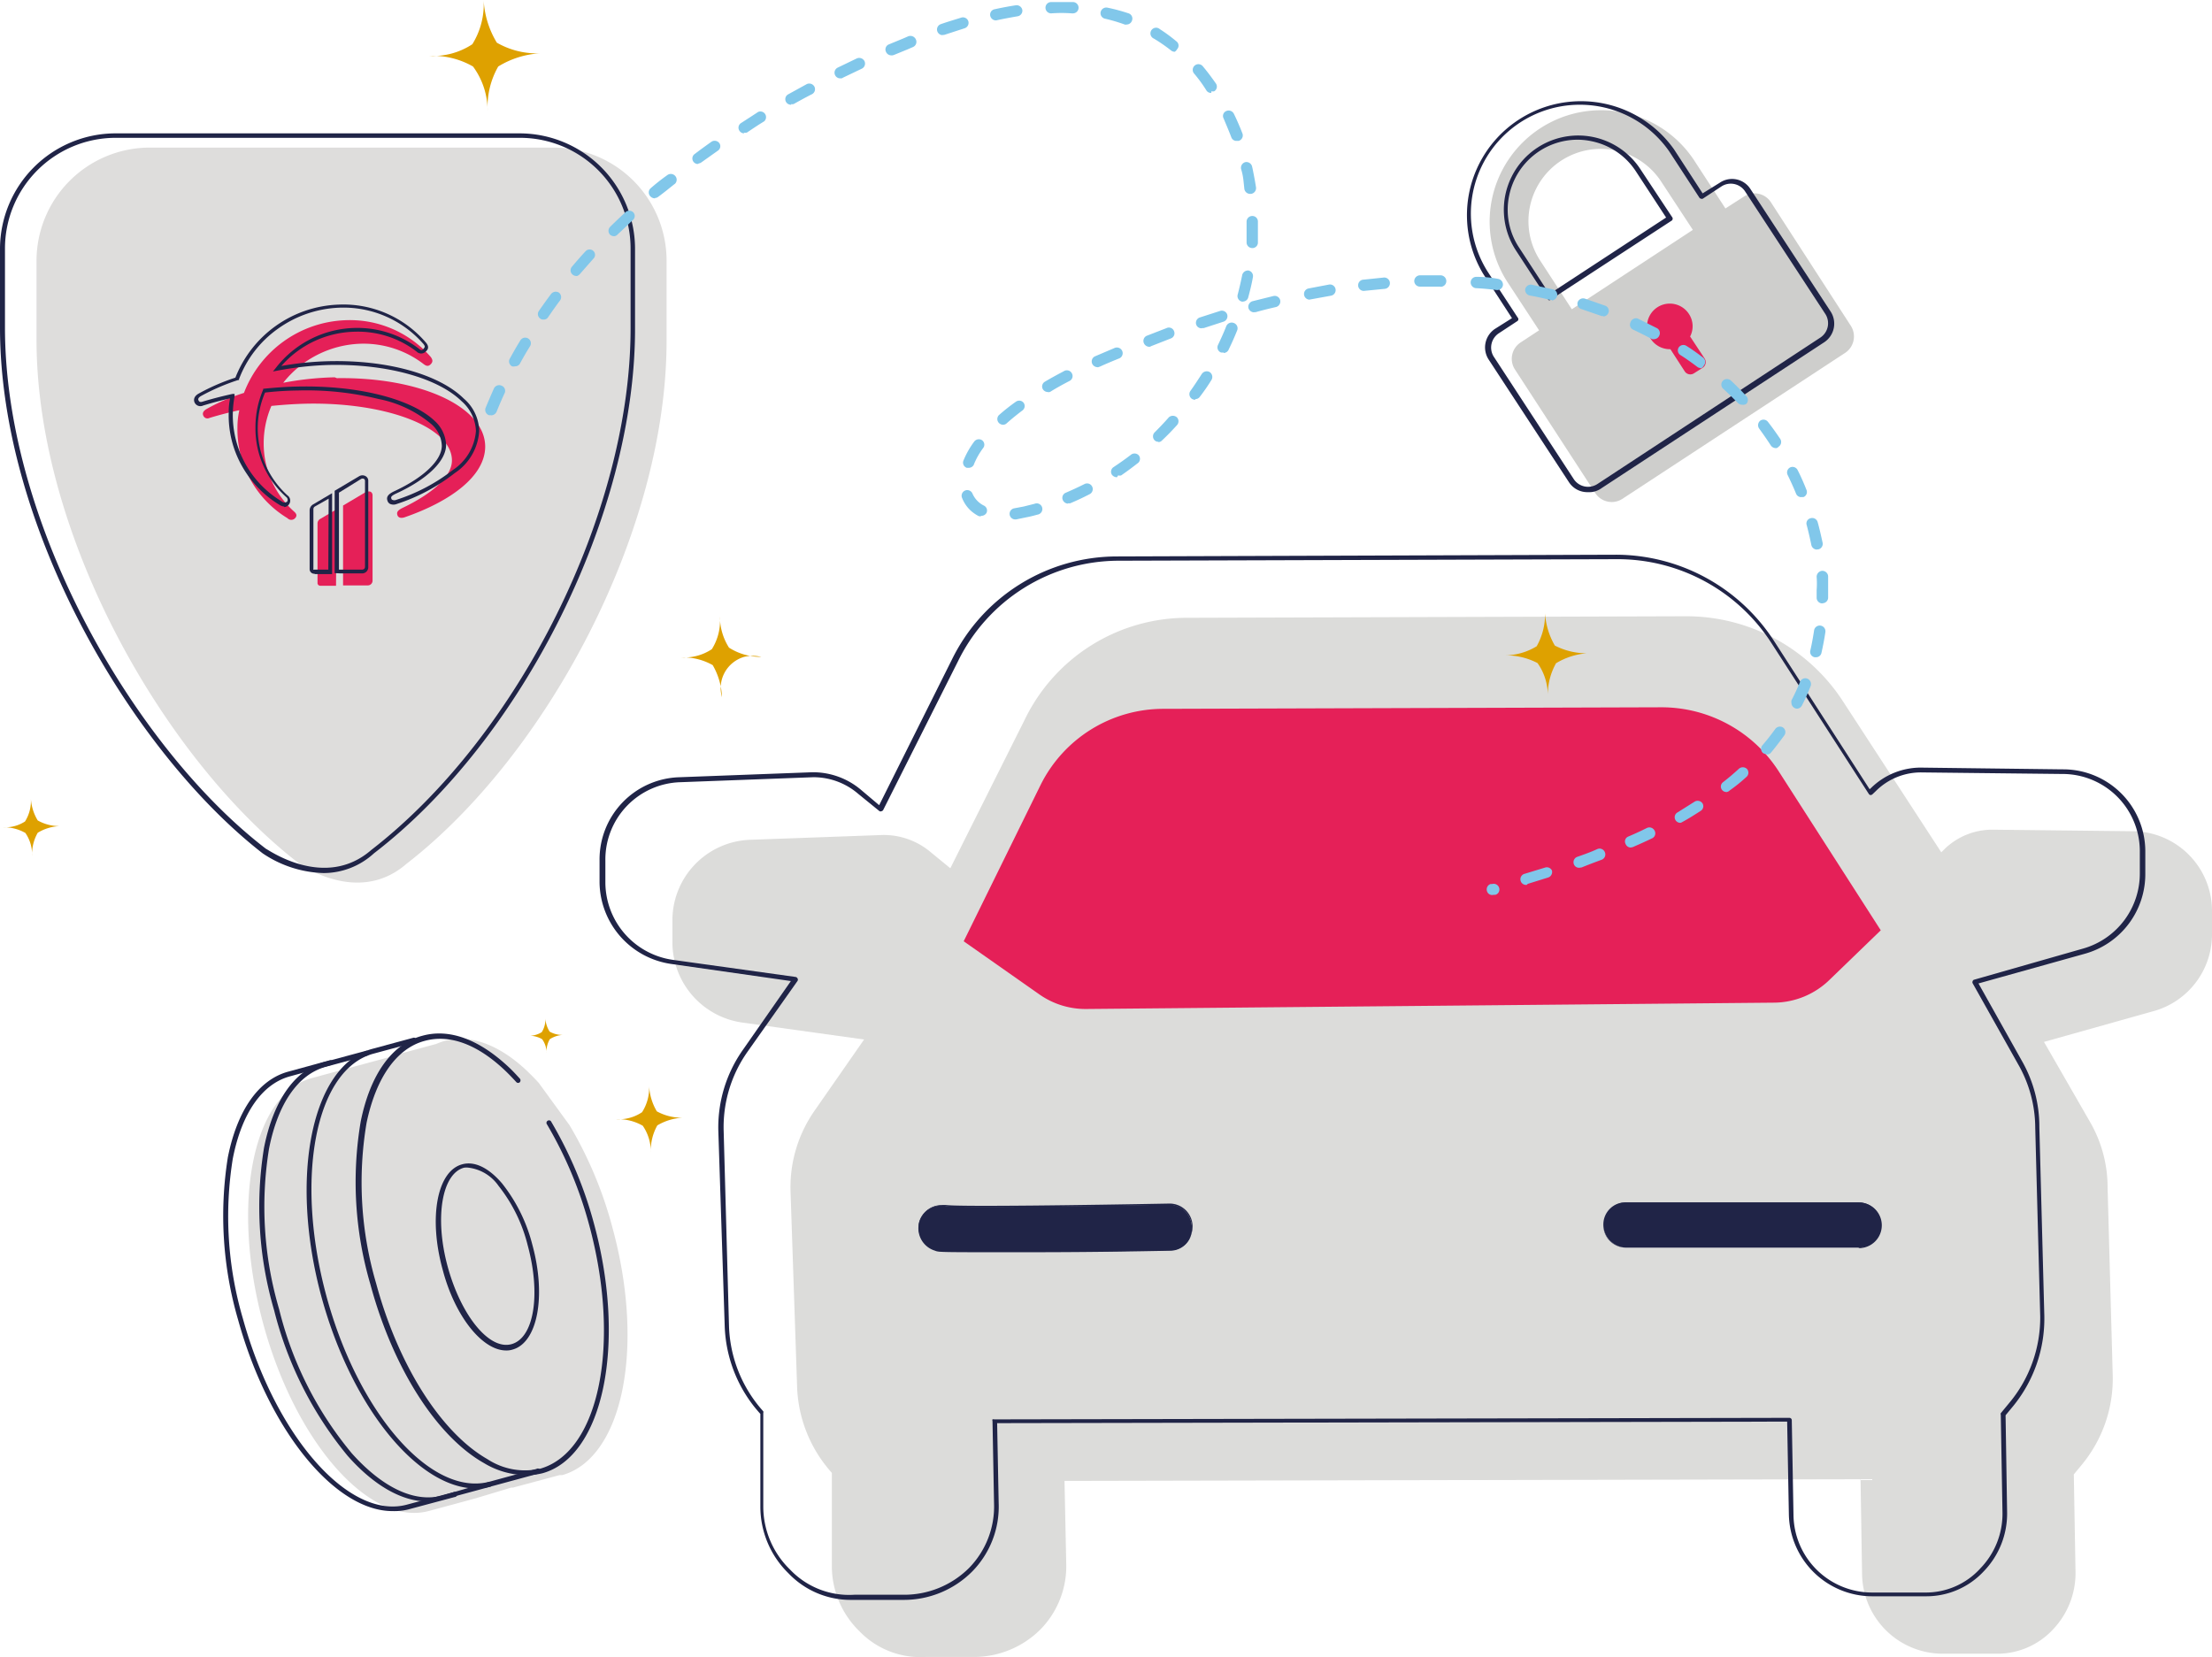 <svg xmlns="http://www.w3.org/2000/svg" width="129.02" height="96.669" viewBox="0 0 129.02 96.669">
  <g id="ilustra_seguro_auto" data-name="ilustra seguro auto" transform="translate(-0.48 -2.22)">
    <path id="Caminho_12918" data-name="Caminho 12918" d="M109,88.51l.09,5.56a4.71,4.71,0,0,0,4.72,4.62h3.11a4.43,4.43,0,0,0,3.3-1.41,4.77,4.77,0,0,0,1.32-3.3l-.1-5.75.47-.57a7.87,7.87,0,0,0,1.8-5.18l-.3-11a7.609,7.609,0,0,0-1-3.769L119.7,63l6.41-1.8a4.65,4.65,0,0,0,3.39-4.52V55.33a4.65,4.65,0,0,0-4.67-4.62h0l-8.1-.09a4,4,0,0,0-2.83,1.13l-.19.19L108,43.17a10.89,10.89,0,0,0-9.23-5l-29,.09a10.51,10.51,0,0,0-9.52,5.94l-4.34,8.67-1.22-1a4.24,4.24,0,0,0-2.74-.94l-7.73.28a4.7,4.7,0,0,0-4.52,4.72v1.32a4.74,4.74,0,0,0,4,4.61l7.18,1L48,67a7.79,7.79,0,0,0-1.41,4.72l.38,11.31A7.9,7.9,0,0,0,49,88.14V93.6a5.3,5.3,0,0,0,1.6,3.77,4.94,4.94,0,0,0,3.87,1.51H57.3a5.5,5.5,0,0,0,3.86-1.6,5.27,5.27,0,0,0,1.51-3.87l-.1-4.8Z" fill="#dcdcda"/>
    <path id="Caminho_12919" data-name="Caminho 12919" d="M50.12,95.55A5,5,0,0,1,46.47,94a5.43,5.43,0,0,1-1.64-3.88V84.7a8,8,0,0,1-2.08-5.14l-.37-11.31a7.85,7.85,0,0,1,1.44-4.8l2.79-4-7-1a4.87,4.87,0,0,1-4.16-4.76V52.41a4.8,4.8,0,0,1,4.66-4.85l7.73-.29a4.33,4.33,0,0,1,2.83,1l1.09.92,4.25-8.51a10.73,10.73,0,0,1,9.61-6h0l29-.1h.07a11,11,0,0,1,9.29,5.07l5.55,8.61.07-.06a4.15,4.15,0,0,1,3.05-1.2l8.1.1h.07a4.79,4.79,0,0,1,4.79,4.76v1.32a4.82,4.82,0,0,1-3.5,4.67l-6.23,1.74,2.55,4.55a7.74,7.74,0,0,1,1,3.84l.29,11a8.07,8.07,0,0,1-1.83,5.28l-.43.52.09,5.7a4.84,4.84,0,0,1-1.36,3.4,4.57,4.57,0,0,1-3.35,1.46h-3.17a4.87,4.87,0,0,1-4.85-4.77l-.1-5.42-46.08.09.09,4.66a5.4,5.4,0,0,1-1.55,4,5.62,5.62,0,0,1-4,1.65H50.12ZM48,47.56h-.1l-7.73.29a4.51,4.51,0,0,0-4.38,4.56v1.32a4.58,4.58,0,0,0,3.91,4.48l7.18,1a.16.16,0,0,1,.12.09.14.14,0,0,1,0,.14l-2.93,4.15a7.62,7.62,0,0,0-1.38,4.62L43,79.55a7.79,7.79,0,0,0,2,5,.18.18,0,0,1,0,.1v5.46a5.13,5.13,0,0,0,1.56,3.67,4.75,4.75,0,0,0,3.75,1.47h2.84A5.36,5.36,0,0,0,57,93.69a5.13,5.13,0,0,0,1.46-3.76l-.09-4.81a.13.13,0,0,1,0-.1.16.16,0,0,1,.1,0l46.38-.09h0a.14.14,0,0,1,.14.14l.1,5.56a4.58,4.58,0,0,0,4.56,4.49h3.11A4.29,4.29,0,0,0,116,93.7a4.58,4.58,0,0,0,1.28-3.2l-.1-5.75a.11.11,0,0,1,0-.09l.47-.57A7.77,7.77,0,0,0,119.48,79l-.29-11a7.5,7.5,0,0,0-1-3.7l-2.65-4.72a.13.13,0,0,1,0-.12.12.12,0,0,1,.09-.09L122,57.55a4.55,4.55,0,0,0,3.29-4.39V51.84a4.51,4.51,0,0,0-4.5-4.47h-.07l-8.11-.09a3.73,3.73,0,0,0-2.72,1.09l-.19.18a.17.17,0,0,1-.12.05.14.14,0,0,1-.1-.07l-5.66-8.77a10.68,10.68,0,0,0-9.11-4.92l-29,.09h0a10.44,10.44,0,0,0-9.35,5.86L52,49.46a.14.14,0,0,1-.1.08.13.13,0,0,1-.12,0l-1.23-1A4,4,0,0,0,48,47.56Z" fill="#202447"/>
    <path id="Caminho_12920" data-name="Caminho 12920" d="M70,73.81a1.34,1.34,0,0,0-1.32-1.32h0c-4.61.09-12.06.19-13,.09a1.34,1.34,0,0,0-1.6,1,1.36,1.36,0,0,0,.94,1.6c.19.09.38.09,4.52.09,2,0,4.9,0,9.24-.09A1.27,1.27,0,0,0,70,73.82Z" fill="#202447"/>
    <path id="Caminho_12921" data-name="Caminho 12921" d="M59.57,75.23c-4.17,0-4.34,0-4.53-.09a1.4,1.4,0,0,1-.95-1.62,1.36,1.36,0,0,1,1.31-1,1.631,1.631,0,0,1,.31,0c.93.1,8.16,0,13-.09a1.34,1.34,0,0,1,1.33,1.33h0a1.34,1.34,0,0,1-.35.92,1.29,1.29,0,0,1-.9.4C64.47,75.23,61.52,75.23,59.57,75.23ZM55.4,72.56a1.31,1.31,0,0,0-1.28,1,1.37,1.37,0,0,0,.93,1.59c.19.09.35.09,4.52.09,2,0,4.9,0,9.24-.09A1.26,1.26,0,0,0,70,73.82h0a1.33,1.33,0,0,0-1.31-1.31c-4.85.1-12.08.19-13,.09Z" fill="#202447"/>
    <path id="Caminho_12922" data-name="Caminho 12922" d="M108.88,75h0a1.32,1.32,0,1,0,0-2.64H95.3A1.29,1.29,0,0,0,94,73.63v.07h0A1.36,1.36,0,0,0,95.3,75Z" fill="#202447"/>
    <path id="Caminho_12923" data-name="Caminho 12923" d="M108.88,75H95.3A1.36,1.36,0,0,1,94,73.7v-.07a1.3,1.3,0,0,1,1.3-1.26h13.61a1.33,1.33,0,1,1,0,2.66ZM95.27,72.39A1.27,1.27,0,0,0,94,73.63a.09.09,0,0,0,0,.07A1.31,1.31,0,0,0,95.3,75h13.58a1.31,1.31,0,0,0,0-2.61Z" fill="#202447"/>
    <path id="Caminho_12924" data-name="Caminho 12924" d="M107.18,59.39A4.69,4.69,0,0,1,104,60.71l-40.15.37a4.68,4.68,0,0,1-2.73-.84l-4.43-3.11L61.18,48a8,8,0,0,1,7.18-4.43l29-.09a8.13,8.13,0,0,1,6.89,3.77l5.93,9.24Z" fill="#e52058"/>
    <path id="Caminho_12925" data-name="Caminho 12925" d="M102.21,13.68l-1.09.7-1.75-2.69A6.5,6.5,0,1,0,88.489,18.8L90.25,21.49l-1.08.71a1.14,1.14,0,0,0-.33,1.57h0L93.54,31a1.14,1.14,0,0,0,1.57.32l13-8.52a1.15,1.15,0,0,0,.32-1.58L103.76,14a1.13,1.13,0,0,0-1.55-.32ZM90.32,17.43a4.214,4.214,0,0,1,7.05-4.62l1.85,2.82-7.06,4.63Z" fill="#cececc"/>
    <path id="Caminho_12926" data-name="Caminho 12926" d="M99,20.55a1.33,1.33,0,1,0-1.09,2.04l.84,1.3a.39.39,0,0,0,.53.11h0l.52-.33a.39.39,0,0,0,.11-.53l-.85-1.29a1.3,1.3,0,0,0-.06-1.3Z" fill="#e52058"/>
    <path id="Caminho_12927" data-name="Caminho 12927" d="M93.11,30.93A1.28,1.28,0,0,1,92,30.36l-4.7-7.18a1.3,1.3,0,0,1,.37-1.77l1-.63L87,18.21a6.65,6.65,0,0,1,11.12-7.28l1.67,2.57,1-.62a1.27,1.27,0,0,1,1.77.34l4.7,7.18a1.3,1.3,0,0,1-.37,1.78l-13,8.52a1.21,1.21,0,0,1-.78.23Zm-.49-22.6a6.35,6.35,0,0,0-5.38,9.72L89,20.74a.14.14,0,0,1,0,.2l-1.08.71A1,1,0,0,0,87.59,23l4.69,7.18a1,1,0,0,0,1.38.27l13-8.54a1,1,0,0,0,.29-1.37l-4.7-7.18a1,1,0,0,0-1.37-.26h0l-1.08.71a.14.14,0,0,1-.11,0,.15.15,0,0,1-.09-.06l-1.76-2.7a6.35,6.35,0,0,0-5.22-2.72ZM100.83,13Zm-10,6.71h0a.18.18,0,0,1-.09-.06L88.9,16.83a4.335,4.335,0,0,1,7.26-4.74L98,14.87a.15.15,0,0,1,0,.21l-7.06,4.61a.11.11,0,0,1-.16.02Zm1.68-9.34a4.08,4.08,0,0,0-4,3.24,4,4,0,0,0,.58,3.06h0l1.76,2.7,6.81-4.46L95.9,12.22a4.05,4.05,0,0,0-2.58-1.76,4,4,0,0,0-.86-.09Z" fill="#202447"/>
    <g id="Grupo_37" data-name="Grupo 37">
      <g id="Grupo_26573" data-name="Grupo 26573">
        <path id="Stroke_4126" data-name="Stroke 4126" d="M17.87,52.55c-7.75-6-15.26-19-15.26-30.52V17.44a6.61,6.61,0,0,1,6.56-6.61H32.8a6.6,6.6,0,0,1,6.56,6.63h0v4.63c0,11.25-7.08,24.26-15.17,30.52C21.32,55.11,17.87,52.55,17.87,52.55Z" fill="#dedddc"/>
      </g>
    </g>
    <g id="Grupo_37-2" data-name="Grupo 37-2">
      <g id="Grupo_26573-2" data-name="Grupo 26573-2">
        <path id="Caminho_12928" data-name="Caminho 12928" d="M19.35,53.15A6.67,6.67,0,0,1,15.8,52h0C8.27,46.15.48,33.1.48,21.33V16.75A6.75,6.75,0,0,1,7.18,10H30.81a6.74,6.74,0,0,1,6.71,6.77v4.65C37.52,32.14,31,45.31,22.29,52A4.35,4.35,0,0,1,19.35,53.15ZM16,51.74c.07,0,3.41,2.44,6.14.06,8.62-6.67,15.12-19.74,15.12-30.41V16.74a6.45,6.45,0,0,0-6.42-6.48H7.18A6.46,6.46,0,0,0,.77,16.74v4.59C.77,33,8.5,46,16,51.74Z" fill="#202447"/>
      </g>
    </g>
    <path id="Caminho_12929" data-name="Caminho 12929" d="M20,24.23a18.11,18.11,0,0,0-3,.32,6,6,0,0,1,4.55-2.28,5.76,5.76,0,0,1,3.64,1.19c.17.13.29.14.42,0s.11-.25,0-.41a6.25,6.25,0,0,0-5-2.15,6.6,6.6,0,0,0-5.9,4.24,11.6,11.6,0,0,0-2.2.95c-.17.11-.24.23-.17.38a.26.26,0,0,0,.36.13h0c.56-.17,1.13-.32,1.74-.45a4.58,4.58,0,0,0-.11,1,6.06,6.06,0,0,0,2.92,5.3.3.3,0,0,0,.44,0c.13-.14.09-.26-.06-.39a5.34,5.34,0,0,1-1.77-4,5.5,5.5,0,0,1,.45-2.16c.6-.06,1.25-.11,2-.13,4.64-.1,8.53,1.34,8.53,3.31,0,1-1.29,2-2.82,2.74-.37.17-.41.29-.36.45s.22.19.41.13c2.69-.93,4.7-2.4,4.71-4.12,0-2.35-3.81-4.07-8.65-4" fill="#e52058"/>
    <path id="Caminho_12930" data-name="Caminho 12930" d="M21.84,30.91l-1.35.8v4.66h1.43a.28.28,0,0,0,.29-.25v-5c0-.2-.17-.3-.38-.18" fill="#e52058"/>
    <path id="Caminho_12931" data-name="Caminho 12931" d="M20.11,31.93l-.95.56a.3.3,0,0,0-.16.27v3.46a.16.16,0,0,0,.15.17h.93Z" fill="#e52058"/>
    <path id="Caminho_12932" data-name="Caminho 12932" d="M17.06,31.77a.59.59,0,0,1-.28-.1,6.19,6.19,0,0,1-2.19-2.27,6,6,0,0,1-.77-3.11,3.83,3.83,0,0,1,.08-.83c-.58.13-1.09.27-1.58.42a.37.37,0,0,1-.49-.18h0c-.05-.11-.08-.33.22-.51a12.17,12.17,0,0,1,2.16-.94,6.72,6.72,0,0,1,6-4.26,6.33,6.33,0,0,1,5.1,2.2c.18.2.19.38,0,.54a.37.37,0,0,1-.53,0h0a5.62,5.62,0,0,0-3.59-1.16,5.86,5.86,0,0,0-4.3,2,18.31,18.31,0,0,1,2.77-.28c3.41-.08,6.43.76,7.87,2.18a2.55,2.55,0,0,1,.9,1.89A3.17,3.17,0,0,1,27,29.82a10.9,10.9,0,0,1-3.38,1.8.5.5,0,0,1-.38,0,.3.3,0,0,1-.16-.19c-.07-.2,0-.37.41-.56,1.7-.79,2.76-1.8,2.76-2.65a1.76,1.76,0,0,0-.6-1.25,6.8,6.8,0,0,0-3.07-1.47,17.71,17.71,0,0,0-4.75-.5,18.44,18.44,0,0,0-1.89.12,5.29,5.29,0,0,0,1.31,6,.37.37,0,0,1,.08.53.36.36,0,0,1-.28.15Zm-2.9-6.57v.15a6.13,6.13,0,0,0-.1.95,5.87,5.87,0,0,0,2.87,5.18.236.236,0,0,0,.3,0,.2.2,0,0,0-.05-.26,5.36,5.36,0,0,1-1.8-4.07,5.55,5.55,0,0,1,.45-2.2V24.9h0c.72-.07,1.35-.12,2-.13,3.51-.08,6.64.71,8,2a2,2,0,0,1,.67,1.4c0,.94-1.09,2-2.89,2.83-.35.16-.33.23-.3.32a.09.09,0,0,0,.06.06.28.28,0,0,0,.22,0,10.67,10.67,0,0,0,3.3-1.74,3,3,0,0,0,1.35-2.28,2.43,2.43,0,0,0-.83-1.73C26,24.25,23,23.44,19.67,23.51h0a19,19,0,0,0-3,.33l-.27.05.17-.21a6,6,0,0,1,4.63-2.33,5.92,5.92,0,0,1,3.71,1.21c.15.13.21.09.28,0s.1-.12,0-.26a6.19,6.19,0,0,0-4.94-2.13,6.57,6.57,0,0,0-3.59,1.25,6.34,6.34,0,0,0-2.24,2.92v.05h-.05a12.36,12.36,0,0,0-2.18.94c-.19.12-.15.21-.13.25s.06.13.24.07c.53-.16,1.1-.31,1.74-.45Z" fill="#202447"/>
    <path id="Caminho_12933" data-name="Caminho 12933" d="M20.15,35.66H20V30.85L21.43,30a.37.37,0,0,1,.38,0,.31.31,0,0,1,.15.29v5a.36.36,0,0,1-.34.38H20.35Zm.1-4.7v4.49h1.33c.18,0,.19-.13.19-.17v-5a.17.17,0,0,0-.05-.12.19.19,0,0,0-.18,0Z" fill="#202447"/>
    <path id="Caminho_12934" data-name="Caminho 12934" d="M18.82,35.69a.27.27,0,0,1-.28-.25V32a.41.41,0,0,1,.21-.36l1.1-.65v4.72h-1Zm.83-4.38-.79.45a.18.18,0,0,0-.1.17v3.46a.06.06,0,0,0,0,.06h.87Z" fill="#202447"/>
    <path id="Caminho_3674-2" data-name="Caminho 3674-2" d="M42.59,42.89a1.9,1.9,0,0,1,1.29-2.35h0a2.08,2.08,0,0,1,1,0A3.44,3.44,0,0,1,43,40a3.41,3.41,0,0,1-.53-1.81,3.13,3.13,0,0,1-.47,1.9,2.91,2.91,0,0,1-1.77.48,3.49,3.49,0,0,1,1.82.45,4,4,0,0,1,.54,1.87Z" fill="#dea100"/>
    <path id="Caminho_3675-2" data-name="Caminho 3675-2" d="M28.92,8.68a4.77,4.77,0,0,1,.62-2.58A5.23,5.23,0,0,1,32,5.33a4.7,4.7,0,0,1-2.54-.62,5.35,5.35,0,0,1-.77-2.49,4.42,4.42,0,0,1-.66,2.58,4.15,4.15,0,0,1-2.49.68,4.69,4.69,0,0,1,2.53.62A4.35,4.35,0,0,1,28.92,8.68Z" fill="#dea100"/>
    <path id="Caminho_3675-2-2" data-name="Caminho 3675-2-2" d="M2.35,52.15a2.55,2.55,0,0,1,.33-1.35A2.67,2.67,0,0,1,4,50.41a2.54,2.54,0,0,1-1.32-.33,2.79,2.79,0,0,1-.4-1.29,2.27,2.27,0,0,1-.34,1.35,2.14,2.14,0,0,1-1.3.34,2.54,2.54,0,0,1,1.32.33A2.22,2.22,0,0,1,2.35,52.15Z" fill="#dea100"/>
    <path id="Caminho_3675" data-name="Caminho 3675" d="M90.76,42.8a3.74,3.74,0,0,1,.48-1.89,4.11,4.11,0,0,1,1.8-.58,4.06,4.06,0,0,1-1.87-.45A4.25,4.25,0,0,1,90.6,38a3.81,3.81,0,0,1-.49,1.92,3.6,3.6,0,0,1-1.81.53,4,4,0,0,1,1.86.45,3.27,3.27,0,0,1,.6,1.9Z" fill="#dea100"/>
    <path id="Caminho_12935" data-name="Caminho 12935" d="M87.53,54.43a.31.31,0,0,1-.32-.23.33.33,0,0,1,.21-.41h.09a.33.33,0,0,1,.41.22.32.32,0,0,1-.22.41h-.08Zm2-.59a.33.33,0,0,1-.11-.65l1.18-.36A.33.33,0,0,1,91,53a.34.34,0,0,1-.22.41l-1.19.37Zm3.08-1a.32.32,0,0,1-.35-.29.33.33,0,0,1,.23-.35c.4-.14.79-.28,1.16-.45a.33.33,0,0,1,.44.19h0a.33.33,0,0,1-.18.43h0c-.38.14-.78.29-1.17.45Zm3-1.18a.32.32,0,0,1-.31-.2.31.31,0,0,1,.13-.43h0q.57-.24,1.11-.51a.34.34,0,0,1,.45.16.32.32,0,0,1-.12.43h0c-.37.18-.75.35-1.14.52a.33.33,0,0,1-.09.02Zm2.89-1.44a.33.33,0,0,1-.34-.32.32.32,0,0,1,.17-.29l1-.63a.34.34,0,0,1,.45.1.32.32,0,0,1-.1.44h0c-.34.22-.7.45-1.07.65a.3.3,0,0,1-.08.04Zm2.69-1.8a.317.317,0,0,1-.21-.57c.32-.25.63-.51.92-.78a.35.35,0,0,1,.47,0,.33.33,0,0,1,0,.45,9.607,9.607,0,0,1-1,.81.33.33,0,0,1-.23.1Zm2.32-2.21a.35.35,0,0,1-.22-.08.33.33,0,0,1,0-.45c.26-.3.51-.62.74-.94a.34.34,0,0,1,.45-.08.33.33,0,0,1,.08.45c-.24.33-.5.67-.77,1a.3.3,0,0,1-.25.12Zm1.8-2.65a.34.34,0,0,1-.34-.33.4.4,0,0,1,0-.15c.18-.35.35-.71.5-1.08a.33.33,0,0,1,.43-.19h0a.34.34,0,0,1,.19.43h0a11.641,11.641,0,0,1-.51,1.14.34.34,0,0,1-.33.18Zm1.09-3h-.08a.32.32,0,0,1-.25-.39h0c.09-.38.16-.78.22-1.17a.333.333,0,0,1,.66.09c-.06.41-.14.82-.23,1.22a.32.32,0,0,1-.33.25Zm.37-3.14h0a.33.33,0,0,1-.33-.33v-.45a4.841,4.841,0,0,0,0-.76.35.35,0,0,1,.31-.36.34.34,0,0,1,.36.31c0,.27,0,.53,0,.79v.45a.33.33,0,0,1-.32.34h0Zm-.3-3.14a.34.34,0,0,1-.34-.27c-.08-.39-.17-.78-.27-1.16a.31.31,0,0,1,.23-.4.33.33,0,0,1,.41.23c.11.39.2.8.29,1.21a.33.33,0,0,1-.26.38h-.06ZM59.72,32.52a.327.327,0,0,1-.07-.65h0l.53-.1.64-.16a.33.33,0,1,1,.18.63h0c-.22.06-.45.12-.67.16l-.58.12Zm-2-.19a.4.4,0,0,1-.15,0,2.14,2.14,0,0,1-.52-.37,2,2,0,0,1-.45-.68.33.33,0,0,1,.16-.44h0a.33.33,0,0,1,.44.17h0a1.41,1.41,0,0,0,.66.7.32.32,0,0,1,.16.43h0a.35.35,0,0,1-.34.17Zm47.84-1.11a.32.32,0,0,1-.32-.2c-.15-.37-.32-.74-.49-1.09a.33.33,0,0,1,.14-.44h0a.33.33,0,0,1,.44.15c.19.37.36.76.51,1.14a.32.32,0,0,1-.15.43h0a.32.32,0,0,1-.14,0Zm-42.77.38a.35.35,0,0,1-.32-.21.32.32,0,0,1,.16-.42h0c.37-.16.74-.33,1.1-.51a.33.33,0,0,1,.45.14h0a.33.33,0,0,1-.13.44h0c-.38.2-.77.38-1.15.54h-.15Zm2.84-1.54a.37.37,0,0,1-.29-.14.32.32,0,0,1,.09-.45c.33-.22.66-.45,1-.71a.34.34,0,0,1,.45,0,.32.32,0,0,1,0,.45h0c-.33.26-.67.51-1,.74a.29.29,0,0,1-.18,0ZM57,29.51h-.13a.32.32,0,0,1-.2-.41h0a5.06,5.06,0,0,1,.64-1.13.34.34,0,0,1,.45-.07.32.32,0,0,1,.07.45,4.21,4.21,0,0,0-.56,1,.34.34,0,0,1-.27.16Zm47.06-1.15a.35.35,0,0,1-.29-.15c-.22-.34-.45-.67-.69-1a.34.34,0,0,1,.07-.45.33.33,0,0,1,.45.07q.38.49.72,1a.33.33,0,0,1-.1.45h0a.26.26,0,0,1-.12.08Zm-36-.37a.3.3,0,0,1-.24-.09.33.33,0,0,1,0-.45c.28-.28.56-.57.83-.88a.35.35,0,0,1,.48,0,.33.33,0,0,1,0,.45c-.28.31-.57.61-.87.89a.29.29,0,0,1-.23.1ZM59,27a.36.36,0,0,1-.26-.11.33.33,0,0,1,0-.45,11.259,11.259,0,0,1,1-.79.33.33,0,0,1,.44.06.32.32,0,0,1-.06.45h0c-.33.25-.64.5-.93.76A.32.32,0,0,1,59,27Zm43.09-1.17a.33.33,0,0,1-.25-.11c-.28-.28-.57-.57-.87-.84a.33.33,0,0,1,0-.45.34.34,0,0,1,.48,0c.3.28.6.58.89.9a.33.33,0,0,1,0,.45.34.34,0,0,1-.24.05Zm-31.9-.29a.36.36,0,0,1-.2-.06.33.33,0,0,1-.08-.45c.23-.32.45-.66.67-1a.35.35,0,0,1,.45-.11.34.34,0,0,1,.12.45h0a10.972,10.972,0,0,1-.69,1,.31.31,0,0,1-.25.13Zm-41.08.9H29a.33.33,0,0,1-.2-.42h0c.16-.38.32-.76.49-1.14a.34.34,0,0,1,.45-.16h0a.32.32,0,0,1,.18.42h0q-.26.56-.48,1.11a.36.36,0,0,1-.32.2ZM61.6,25.09a.35.35,0,0,1-.29-.16.32.32,0,0,1,.11-.44h0c.35-.21.72-.41,1.1-.61A.33.33,0,0,1,63,24a.32.32,0,0,1-.13.44h0c-.37.19-.73.39-1.06.59a.33.33,0,0,1-.16.07Zm38.1-1.4a.32.32,0,0,1-.21-.06c-.32-.24-.65-.48-1-.7a.32.32,0,0,1-.09-.45.33.33,0,0,1,.45-.08,11.141,11.141,0,0,1,1,.71.33.33,0,0,1,0,.45.28.28,0,0,1-.23.16Zm-35.19-.05a.35.35,0,0,1-.32-.19.33.33,0,0,1,.15-.44h0l1.15-.49a.34.34,0,0,1,.44.16h0a.33.33,0,0,1-.15.44h0c-.4.16-.78.32-1.13.48l-.14.05Zm7.33-.86a.4.4,0,0,1-.15,0,.32.32,0,0,1-.17-.43h0c.17-.36.34-.73.48-1.09a.34.34,0,0,1,.44-.2h0a.33.33,0,0,1,.21.41h0c-.15.38-.32.76-.5,1.13a.32.32,0,0,1-.3.21Zm-41.32.81a.33.33,0,0,1-.17,0,.32.32,0,0,1-.14-.44h0c.2-.36.4-.72.62-1.07a.329.329,0,0,1,.57.33h0c-.22.35-.42.7-.61,1.05a.34.34,0,0,1-.27.13ZM97,22a.33.33,0,0,1-.17,0c-.35-.19-.72-.37-1.09-.55a.31.31,0,0,1-.16-.42h0A.34.34,0,0,1,96,20.8l1.12.56a.33.33,0,0,1,.14.44h0A.33.33,0,0,1,97,22Zm-29.48.45a.35.35,0,0,1-.32-.21.33.33,0,0,1,.16-.43h0l1.16-.45a.32.32,0,0,1,.44.18h0a.32.32,0,0,1-.18.42h0l-1.15.45a.34.34,0,0,1-.14.05Zm3.06-1.08a.32.32,0,0,1-.33-.22.33.33,0,0,1,.21-.41h0l1.18-.38a.33.33,0,0,1,.42.21h0a.34.34,0,0,1-.2.41h0l-1.17.38h-.1ZM94,20.65a.17.17,0,0,1-.12,0l-1.16-.4a.32.32,0,0,1-.22-.4h0a.34.34,0,0,1,.42-.21l1.18.41a.32.32,0,0,1,.2.41h0a.33.33,0,0,1-.31.22Zm-20.37-.21a.35.35,0,0,1-.33-.24.34.34,0,0,1,.24-.41l1.21-.3a.33.33,0,0,1,.4.24.34.34,0,0,1-.24.4c-.4.09-.8.19-1.19.3h-.09ZM91,19.72h-.09c-.39-.1-.8-.19-1.2-.26a.34.34,0,0,1-.27-.37h0a.34.34,0,0,1,.39-.26l1.23.27a.32.32,0,0,1,.24.39h0a.35.35,0,0,1-.31.26ZM32.19,20.86a.25.25,0,0,1-.19-.05.32.32,0,0,1-.09-.45c.23-.33.47-.67.72-1a.35.35,0,0,1,.45-.07.33.33,0,0,1,.07.45c-.24.32-.48.66-.71,1a.29.29,0,0,1-.25.12ZM73,19.81a.17.17,0,0,1-.1,0,.33.33,0,0,1-.23-.4c.1-.38.19-.78.27-1.17A.35.35,0,0,1,73.3,18a.33.33,0,0,1,.26.38h0c-.07.4-.17.81-.28,1.21a.32.32,0,0,1-.28.22Zm3.86-.11a.33.33,0,0,1-.07-.65L78,18.82a.33.33,0,0,1,.38.27h0a.33.33,0,0,1-.27.38h0l-1.21.22Zm10.92-.56h0c-.4-.05-.81-.09-1.22-.11a.34.34,0,0,1-.3-.36.33.33,0,0,1,.35-.3h0a6.72,6.72,0,0,1,1.26.12.34.34,0,0,1,.27.38.33.33,0,0,1-.31.27ZM80,19.19a.33.33,0,0,1-.05-.65l1.25-.13a.331.331,0,0,1,.05.66l-1.22.12Zm4.49-.25H83.3a.33.33,0,0,1-.33-.33.34.34,0,0,1,.33-.33h1.21a.34.34,0,0,1,.33.34.33.33,0,0,1-.33.33h0ZM34.1,18.32a.35.35,0,0,1-.22-.08.32.32,0,0,1-.05-.45c.26-.31.54-.63.82-.93a.32.32,0,0,1,.44,0,.31.31,0,0,1,0,.45l-.79.9a.43.43,0,0,1-.16.11Zm39.4-1.63h0a.33.33,0,0,1-.31-.35V15.15a.33.33,0,0,1,.33-.33h0a.32.32,0,0,1,.33.32v1.25a.32.32,0,0,1-.35.3ZM36.31,16a.38.38,0,0,1-.25-.09.33.33,0,0,1,0-.45c.29-.29.6-.58.9-.86a.33.33,0,0,1,.45,0,.31.31,0,0,1,0,.44c-.3.28-.59.57-.9.85A.31.31,0,0,1,36.31,16ZM73.4,13.53a.34.34,0,0,1-.34-.29L73,12.68a3.606,3.606,0,0,0-.13-.6.34.34,0,0,1,.24-.4h0a.34.34,0,0,1,.4.25c.05.21.09.43.13.64s.07.39.1.58a.34.34,0,0,1-.29.38h0Zm-34.72.26a.36.36,0,0,1-.27-.12.33.33,0,0,1,0-.45,12.021,12.021,0,0,1,1-.79.34.34,0,0,1,.45.05.33.33,0,0,1,0,.45h0c-.32.25-.64.52-1,.78a.3.3,0,0,1-.18.06Zm2.52-2a.34.34,0,0,1-.27-.13.32.32,0,0,1,.06-.45h0c.33-.25.66-.49,1-.73a.34.34,0,0,1,.44.08.31.31,0,0,1-.08.45l-1,.71-.18.06Zm31.42-1.35a.32.32,0,0,1-.32-.21c-.14-.37-.3-.74-.45-1.1A.31.31,0,0,1,72,8.7h0a.34.34,0,0,1,.45.16c.18.37.35.76.5,1.15a.33.33,0,0,1-.2.42h0a.23.23,0,0,1-.14,0ZM43.9,10a.33.33,0,0,1-.29-.15.32.32,0,0,1,.09-.45h0c.34-.22.7-.45,1-.65a.33.33,0,0,1,.35.55h0c-.35.21-.7.45-1,.65a.34.34,0,0,1-.2,0Zm2.73-1.67a.33.33,0,0,1-.3-.16.32.32,0,0,1,.11-.44h0l1.09-.6a.34.34,0,0,1,.45.14.33.33,0,0,1-.13.44h0c-.36.18-.72.38-1.08.58a.28.28,0,0,1-.14,0Zm24.5-.69a.31.31,0,0,1-.28-.14,8.271,8.271,0,0,0-.73-1,.331.331,0,1,1,.52-.41c.27.32.52.66.76,1a.32.32,0,0,1-.09.45.26.26,0,0,1-.17,0ZM49.51,6.79a.33.33,0,0,1-.18-.62h0l1.12-.54a.35.35,0,0,1,.45.15h0a.33.33,0,0,1-.14.44h0l-1.11.53a.18.18,0,0,1-.14.04ZM69,5.24a.35.35,0,0,1-.22-.08,9.46,9.46,0,0,0-1-.69.33.33,0,1,1,.35-.55,9.24,9.24,0,0,1,1,.74.31.31,0,0,1,0,.44h0a.36.36,0,0,1-.13.14Zm-16.53.21a.34.34,0,0,1-.31-.2.32.32,0,0,1,.14-.43h0l.85-.35.3-.13a.35.35,0,0,1,.45.18h0a.33.33,0,0,1-.16.44h0l-.3.13-.83.34a.35.35,0,0,1-.15.02Zm3-1.18a.33.33,0,0,1-.12-.64c.4-.14.81-.26,1.19-.38a.33.33,0,0,1,.42.21h0a.33.33,0,0,1-.22.41h0l-1.17.38a.2.2,0,0,1-.11,0ZM66.2,3.65a.25.25,0,0,1-.12,0,9.45,9.45,0,0,0-1.15-.34.33.33,0,0,1-.25-.4h0a.34.34,0,0,1,.41-.24A10.68,10.68,0,0,1,66.31,3a.32.32,0,0,1,.2.41h0a.33.33,0,0,1-.31.24Zm-7.63-.24a.34.34,0,0,1-.33-.26.32.32,0,0,1,.25-.39h0c.41-.09.83-.17,1.23-.23a.34.34,0,0,1,.39.27.33.33,0,0,1-.28.37h0c-.39.07-.8.14-1.2.23ZM63,3h0a8.14,8.14,0,0,0-1.21,0h0a.33.33,0,0,1,0-.66h1.27a.33.33,0,1,1,0,.66Z" fill="#81c7ea"/>
    <path id="Caminho_3675-2-3" data-name="Caminho 3675-2-3" d="M38.44,69.44a3,3,0,0,1,.38-1.57,3.24,3.24,0,0,1,1.51-.45,3,3,0,0,1-1.54-.37,3.24,3.24,0,0,1-.45-1.52,2.63,2.63,0,0,1-.41,1.57,2.43,2.43,0,0,1-1.51.41,2.9,2.9,0,0,1,1.55.38A2.67,2.67,0,0,1,38.44,69.44Z" fill="#dea100"/>
    <path id="Caminho_3675-2-4" data-name="Caminho 3675-2-4" d="M32.36,63.65a1.41,1.41,0,0,1,.19-.81,1.6,1.6,0,0,1,.78-.25,1.45,1.45,0,0,1-.79-.19,1.6,1.6,0,0,1-.25-.79,1.4,1.4,0,0,1-.21.82,1.35,1.35,0,0,1-.78.21,1.51,1.51,0,0,1,.8.2A1.37,1.37,0,0,1,32.36,63.65Z" fill="#dea100"/>
    <path id="Caminho_12936" data-name="Caminho 12936" d="M33.7,67.86,31.91,65.4c-.22-.25-.45-.47-.67-.69-1.6-1.52-3.29-2.18-4.82-1.77a4.24,4.24,0,0,0-.5.18h0l-2.4.65-.38.13h0l-2.07.56-.34.09-2.06.56c-3.47.94-4.73,7.35-2.84,14.32s6.23,11.87,9.68,10.93l2.07-.56.66-.18L30.3,89h.1l2.72-.73h.16c3.51-1,4.83-7.38,2.94-14.37a23.46,23.46,0,0,0-2.52-6.04Z" fill="#dedddc"/>
    <g id="Grupo_10741" data-name="Grupo 10741">
      <g id="Grupo_10740" data-name="Grupo 10740">
        <g id="Camada_2" data-name="Camada 2">
          <g id="Grupo_10737" data-name="Grupo 10737">
            <path id="Caminho_12937" data-name="Caminho 12937" d="M28.24,89.05c-3.36,0-7.23-4.69-9-11.14-1.91-7-.59-13.54,2.94-14.5l2.4-.65a.14.14,0,0,1,.18.1.15.15,0,0,1-.11.18l-2.4.65c-3.37.92-4.6,7.26-2.73,14.14s6.14,11.74,9.53,10.82l2.72-.74a.151.151,0,1,1,.13.27l-2.73.74a3.361,3.361,0,0,1-.93.13Z" fill="#202447"/>
          </g>
          <g id="Grupo_10738" data-name="Grupo 10738">
            <path id="Caminho_12938" data-name="Caminho 12938" d="M25.42,89.81c-1.49,0-3.12-.92-4.66-2.66a21.55,21.55,0,0,1-4.29-8.49,21.49,21.49,0,0,1-.59-9.49c.55-2.76,1.8-4.54,3.53-5l2.41-.65a.14.14,0,0,1,.18.1.15.15,0,0,1-.1.18l-2.41.65c-1.62.44-2.8,2.14-3.32,4.79a21.16,21.16,0,0,0,.59,9.35A20.94,20.94,0,0,0,21,87c1.79,2,3.66,2.9,5.28,2.46L29,88.67a.144.144,0,1,1,.07.28l-2.73.74A3.44,3.44,0,0,1,25.42,89.81Z" fill="#202447"/>
          </g>
          <g id="Grupo_10739" data-name="Grupo 10739">
            <path id="Caminho_12939" data-name="Caminho 12939" d="M23.37,90.37c-3.35,0-7.21-4.7-9-11.15a21.65,21.65,0,0,1-.6-9.49c.55-2.76,1.81-4.54,3.54-5l2.41-.66a.144.144,0,0,1,.07.28l-2.4.66c-1.62.44-2.81,2.14-3.33,4.79a21.16,21.16,0,0,0,.59,9.35C16.55,86,20.82,90.88,24.19,90l2.73-.73a.15.15,0,1,1,.08.28l-2.73.73A3.37,3.37,0,0,1,23.37,90.37Z" fill="#202447"/>
          </g>
        </g>
        <path id="Caminho_12940" data-name="Caminho 12940" d="M30,81c-1.39,0-3-2-3.71-4.75-.82-3-.32-5.72,1.15-6.11.72-.2,1.54.2,2.32,1.11a9.53,9.53,0,0,1,1.77,3.58c.82,3,.31,5.72-1.16,6.12A1.14,1.14,0,0,1,30,81ZM27.83,70.34a.92.92,0,0,0-.29,0c-1.29.35-1.72,2.93-.95,5.76S29,81,30.32,80.63s1.71-2.93.94-5.76a9.09,9.09,0,0,0-1.7-3.47A2.5,2.5,0,0,0,27.83,70.34Z" fill="#202447"/>
        <path id="Caminho_12941" data-name="Caminho 12941" d="M31.08,88.27a4.83,4.83,0,0,1-2.37-.7C25.93,86,23.39,82,22.08,77.13a21.14,21.14,0,0,1-.56-9.49c.56-2.76,1.84-4.54,3.6-5,1.56-.43,3.28.2,5,1.8.24.22.46.46.68.7a.16.16,0,0,1,0,.21.14.14,0,0,1-.2,0c-.21-.23-.43-.46-.66-.68-1.61-1.53-3.23-2.13-4.69-1.73-1.64.44-2.84,2.15-3.39,4.79a20.88,20.88,0,0,0,.56,9.36c1.29,4.77,3.78,8.7,6.49,10.25a4,4,0,0,0,3.1.55c3.43-1,4.7-7.31,2.84-14.19a23.6,23.6,0,0,0-2.49-5.93.15.15,0,0,1,.25-.15,23.86,23.86,0,0,1,2.52,6c1.9,7,.54,13.55-3,14.54a3.82,3.82,0,0,1-1.05.11Z" fill="#202447"/>
      </g>
    </g>
  </g>
</svg>
